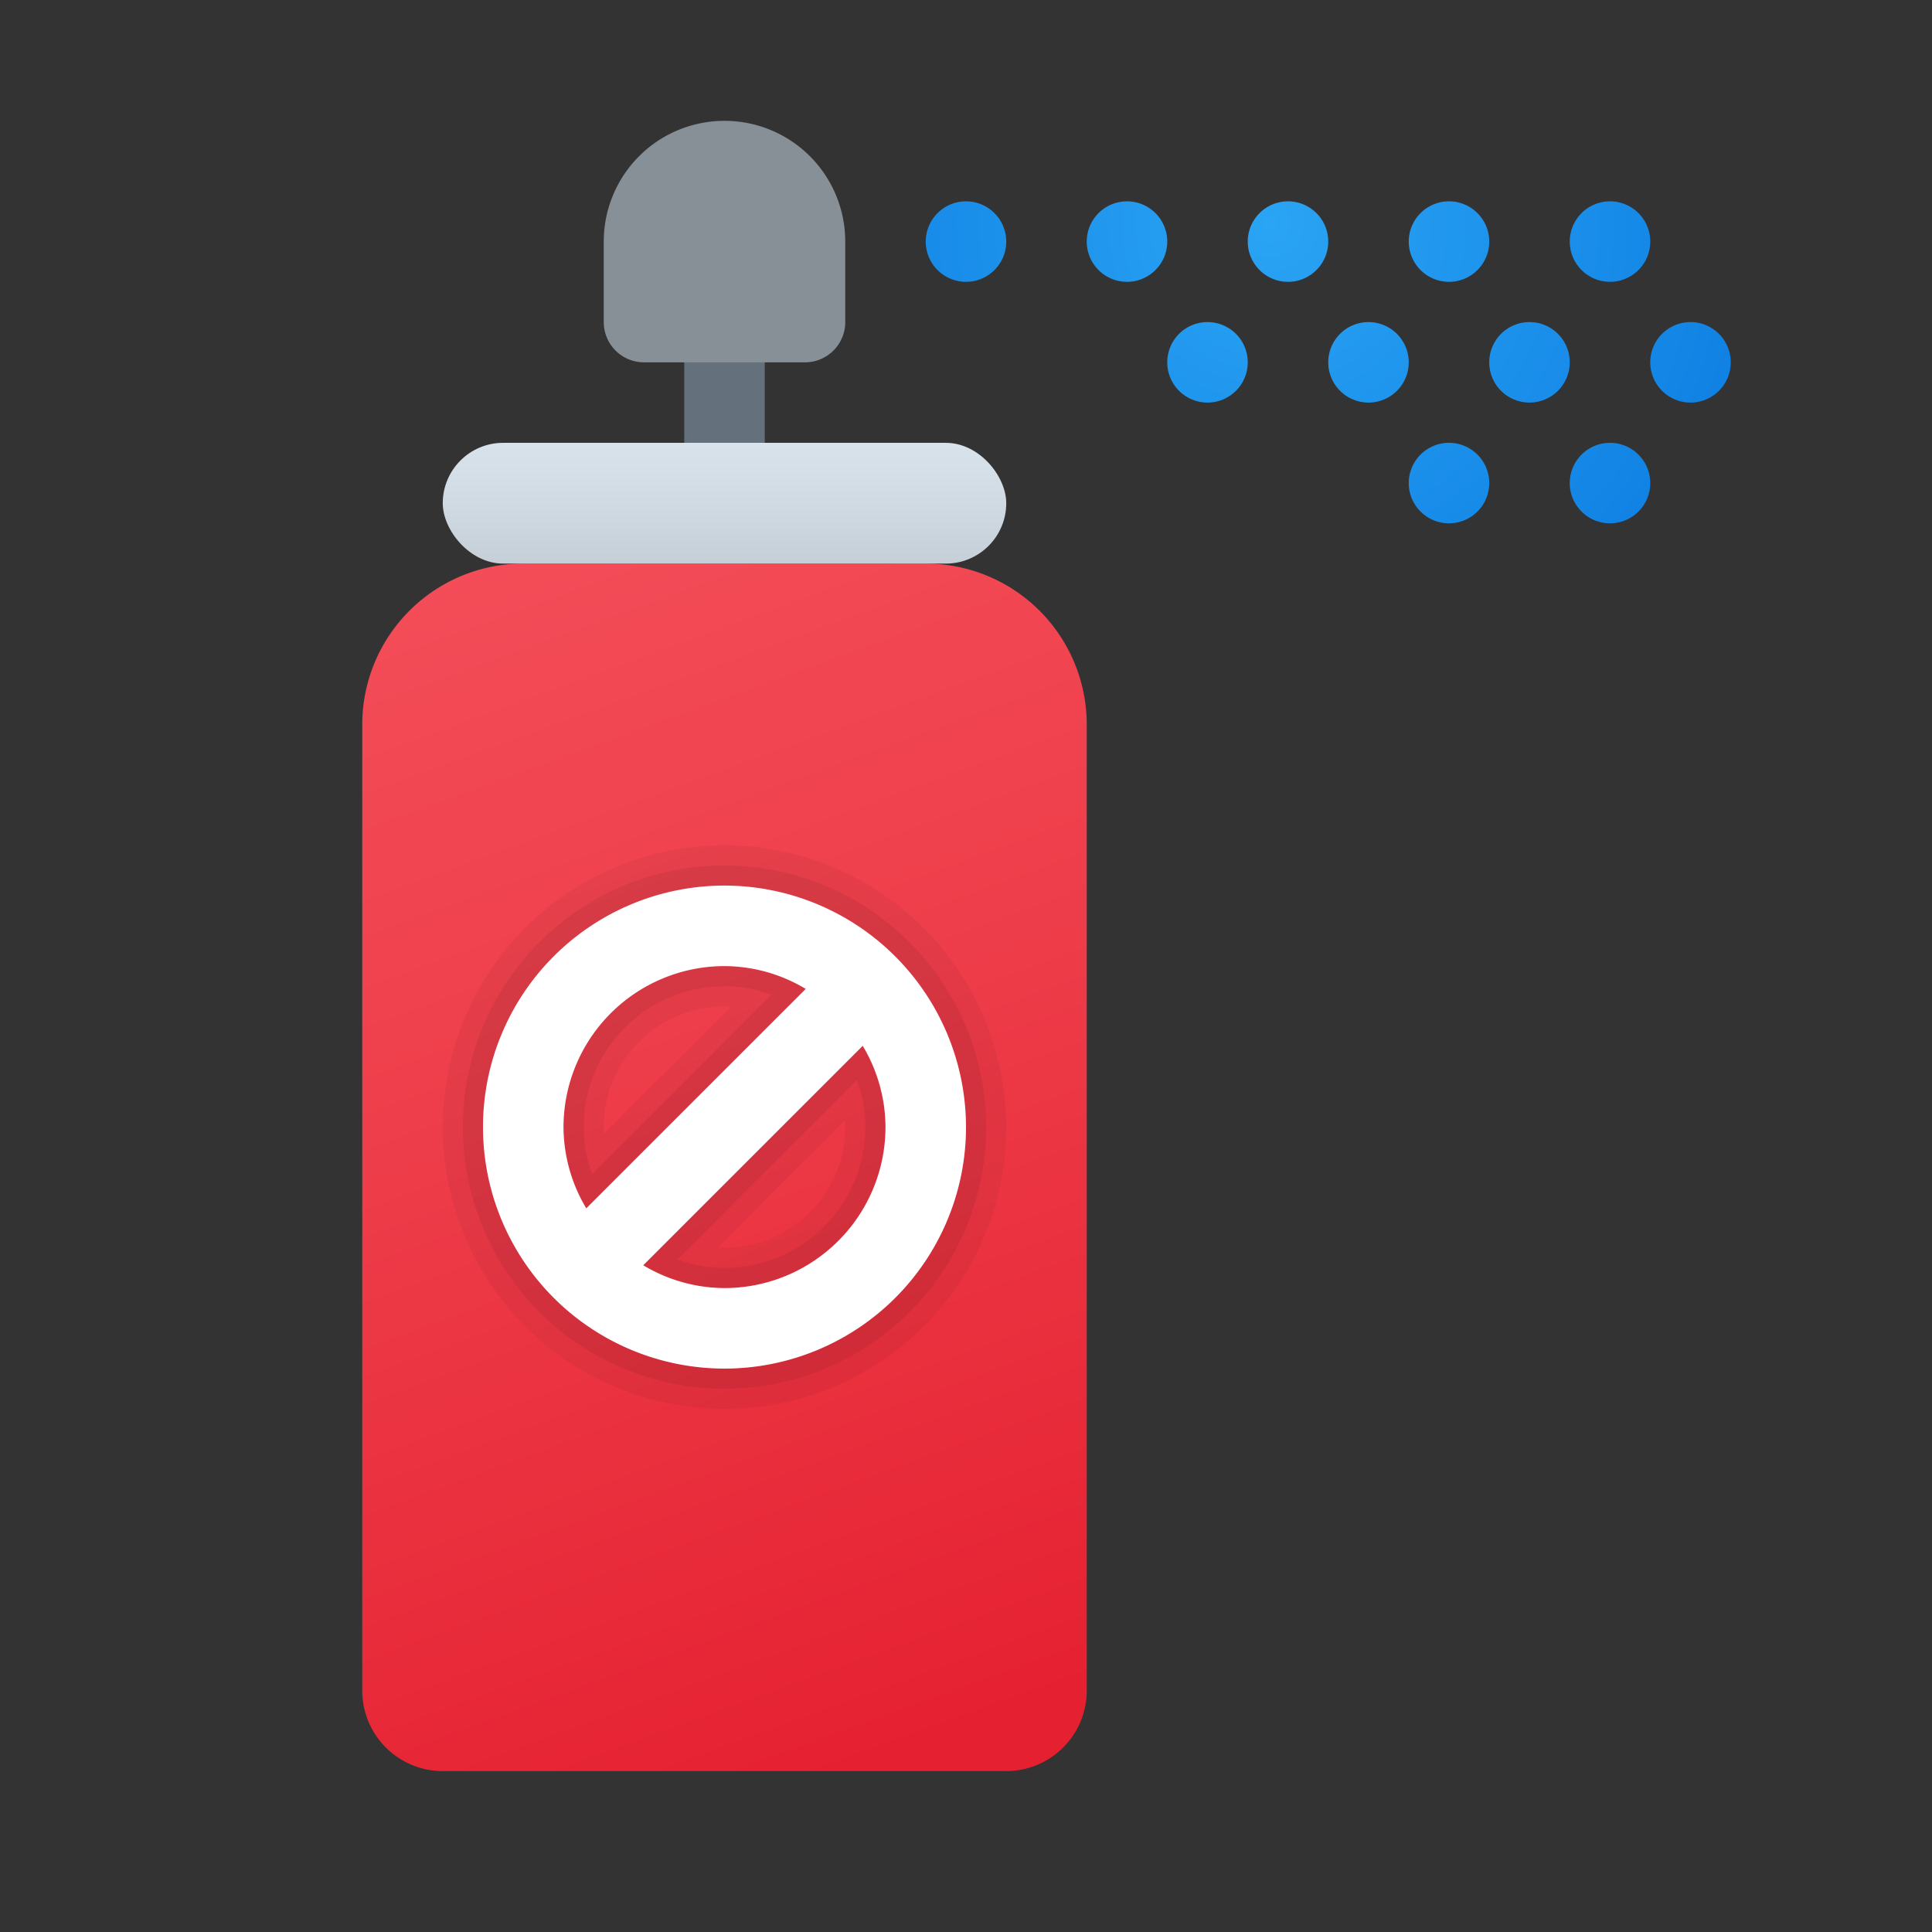 <svg xmlns="http://www.w3.org/2000/svg" data-name="Слой 1" viewBox="0 0 48 48"><rect x="0" y="0" width="48" height="48" fill="#333333" stroke="none"/><defs><linearGradient id="xI4a_aUiRF~xTlXn7CnPta" x1="11.574" x2="23.13" y1="12.17" y2="43.921" data-name="Безымянный градиент 121" gradientUnits="userSpaceOnUse"><stop offset="0" stop-color="#f44f5a"/><stop offset=".443" stop-color="#ee3d4a"/><stop offset="1" stop-color="#e52030"/></linearGradient><linearGradient id="xI4a_aUiRF~xTlXn7CnPtb" x1="18" x2="18" y1="9.22" y2="15.158" data-name="Безымянный градиент 147" gradientUnits="userSpaceOnUse"><stop offset="0" stop-color="#dfe9f2"/><stop offset=".391" stop-color="#d6e0e9"/><stop offset="1" stop-color="#bfc8d1"/></linearGradient><radialGradient id="xI4a_aUiRF~xTlXn7CnPtc" cx="31.533" cy="5.529" r="21.097" data-name="Безымянный градиент 297" gradientUnits="userSpaceOnUse"><stop offset="0" stop-color="#2aa4f4"/><stop offset=".595" stop-color="#0f80e3"/><stop offset="1" stop-color="#006dd9"/></radialGradient></defs><rect width="2" height="5" x="17" y="7.002" fill="#64717c"/><path fill="url(#xI4a_aUiRF~xTlXn7CnPta)" d="M13,14.002H23a4,4,0,0,1,4,4v24a2,2,0,0,1-2,2H11a2,2,0,0,1-2-2v-24A4,4,0,0,1,13,14.002Z"/><rect width="14" height="3" x="11" y="11.002" fill="url(#xI4a_aUiRF~xTlXn7CnPtb)" rx="1.5"/><path fill="#889097" d="M18,3.002h0a3,3,0,0,1,3,3v2a1,1,0,0,1-1,1H16a1,1,0,0,1-1-1v-2a3,3,0,0,1,3-3Z"/><path fill="url(#xI4a_aUiRF~xTlXn7CnPtc)" d="M24,7.002a1,1,0,1,1,1-1A1,1,0,0,1,24,7.002Zm5-1a1,1,0,1,0-1,1A1,1,0,0,0,29,6.002Zm4,0a1,1,0,1,0-1,1A1,1,0,0,0,33,6.002Zm4,0a1,1,0,1,0-1,1A1,1,0,0,0,37,6.002Zm4,0a1,1,0,1,0-1,1A1,1,0,0,0,41,6.002Zm-10,3a1,1,0,1,0-1,1A1,1,0,0,0,31,9.002Zm4,0a1,1,0,1,0-1,1A1,1,0,0,0,35,9.002Zm4,0a1,1,0,1,0-1,1A1,1,0,0,0,39,9.002Zm4,0a1,1,0,1,0-1,1A1,1,0,0,0,43,9.002Zm-6,3a1,1,0,1,0-1,1A1,1,0,0,0,37,12.002Zm4,0a1,1,0,1,0-1,1A1,1,0,0,0,41,12.002Z"/><path d="M18,22.002a6,6,0,1,1-6,6,6.007,6.007,0,0,1,6-6m-3.433,8.019L20.019,24.569A3.956,3.956,0,0,0,18,24.002a4.004,4.004,0,0,0-4,4,3.955,3.955,0,0,0,.567,2.019M18,32.002a4.004,4.004,0,0,0,4-4,3.955,3.955,0,0,0-.567-2.019l-5.453,5.452A3.956,3.956,0,0,0,18,32.002m0-11a7,7,0,1,0,7,7,7.008,7.008,0,0,0-7-7Zm-2.995,7.167Q15,28.086,15,28.002a3.003,3.003,0,0,1,3-3q.084,0,.167.005l-3.162,3.162Zm2.828,2.828,3.162-3.162q.005.083.005.167a3.003,3.003,0,0,1-3,3q-.084,0-.167-.005Z" opacity=".05"/><path d="M18,22.002a6,6,0,1,1-6,6,6.007,6.007,0,0,1,6-6m-3.433,8.019L20.019,24.569A3.956,3.956,0,0,0,18,24.002a4.004,4.004,0,0,0-4,4,3.955,3.955,0,0,0,.567,2.019M18,32.002a4.004,4.004,0,0,0,4-4,3.955,3.955,0,0,0-.567-2.019l-5.453,5.452A3.956,3.956,0,0,0,18,32.002m0-10.5a6.5,6.5,0,1,0,6.5,6.5,6.507,6.507,0,0,0-6.5-6.5Zm-3.289,7.667A3.337,3.337,0,0,1,14.5,28.002a3.504,3.504,0,0,1,3.5-3.5,3.336,3.336,0,0,1,1.168.211l-4.456,4.456ZM16.832,31.291l4.456-4.456A3.337,3.337,0,0,1,21.5,28.002a3.504,3.504,0,0,1-3.5,3.5,3.336,3.336,0,0,1-1.168-.211Z" opacity=".07"/><path fill="#fff" d="M18,22.002a6,6,0,1,0,6,6A6.007,6.007,0,0,0,18,22.002Zm0,2a3.956,3.956,0,0,1,2.019.567l-5.453,5.452A3.955,3.955,0,0,1,14,28.002,4.004,4.004,0,0,1,18,24.002Zm0,8a3.956,3.956,0,0,1-2.019-.567l5.453-5.452A3.955,3.955,0,0,1,22,28.002,4.004,4.004,0,0,1,18,32.002Z"/></svg>